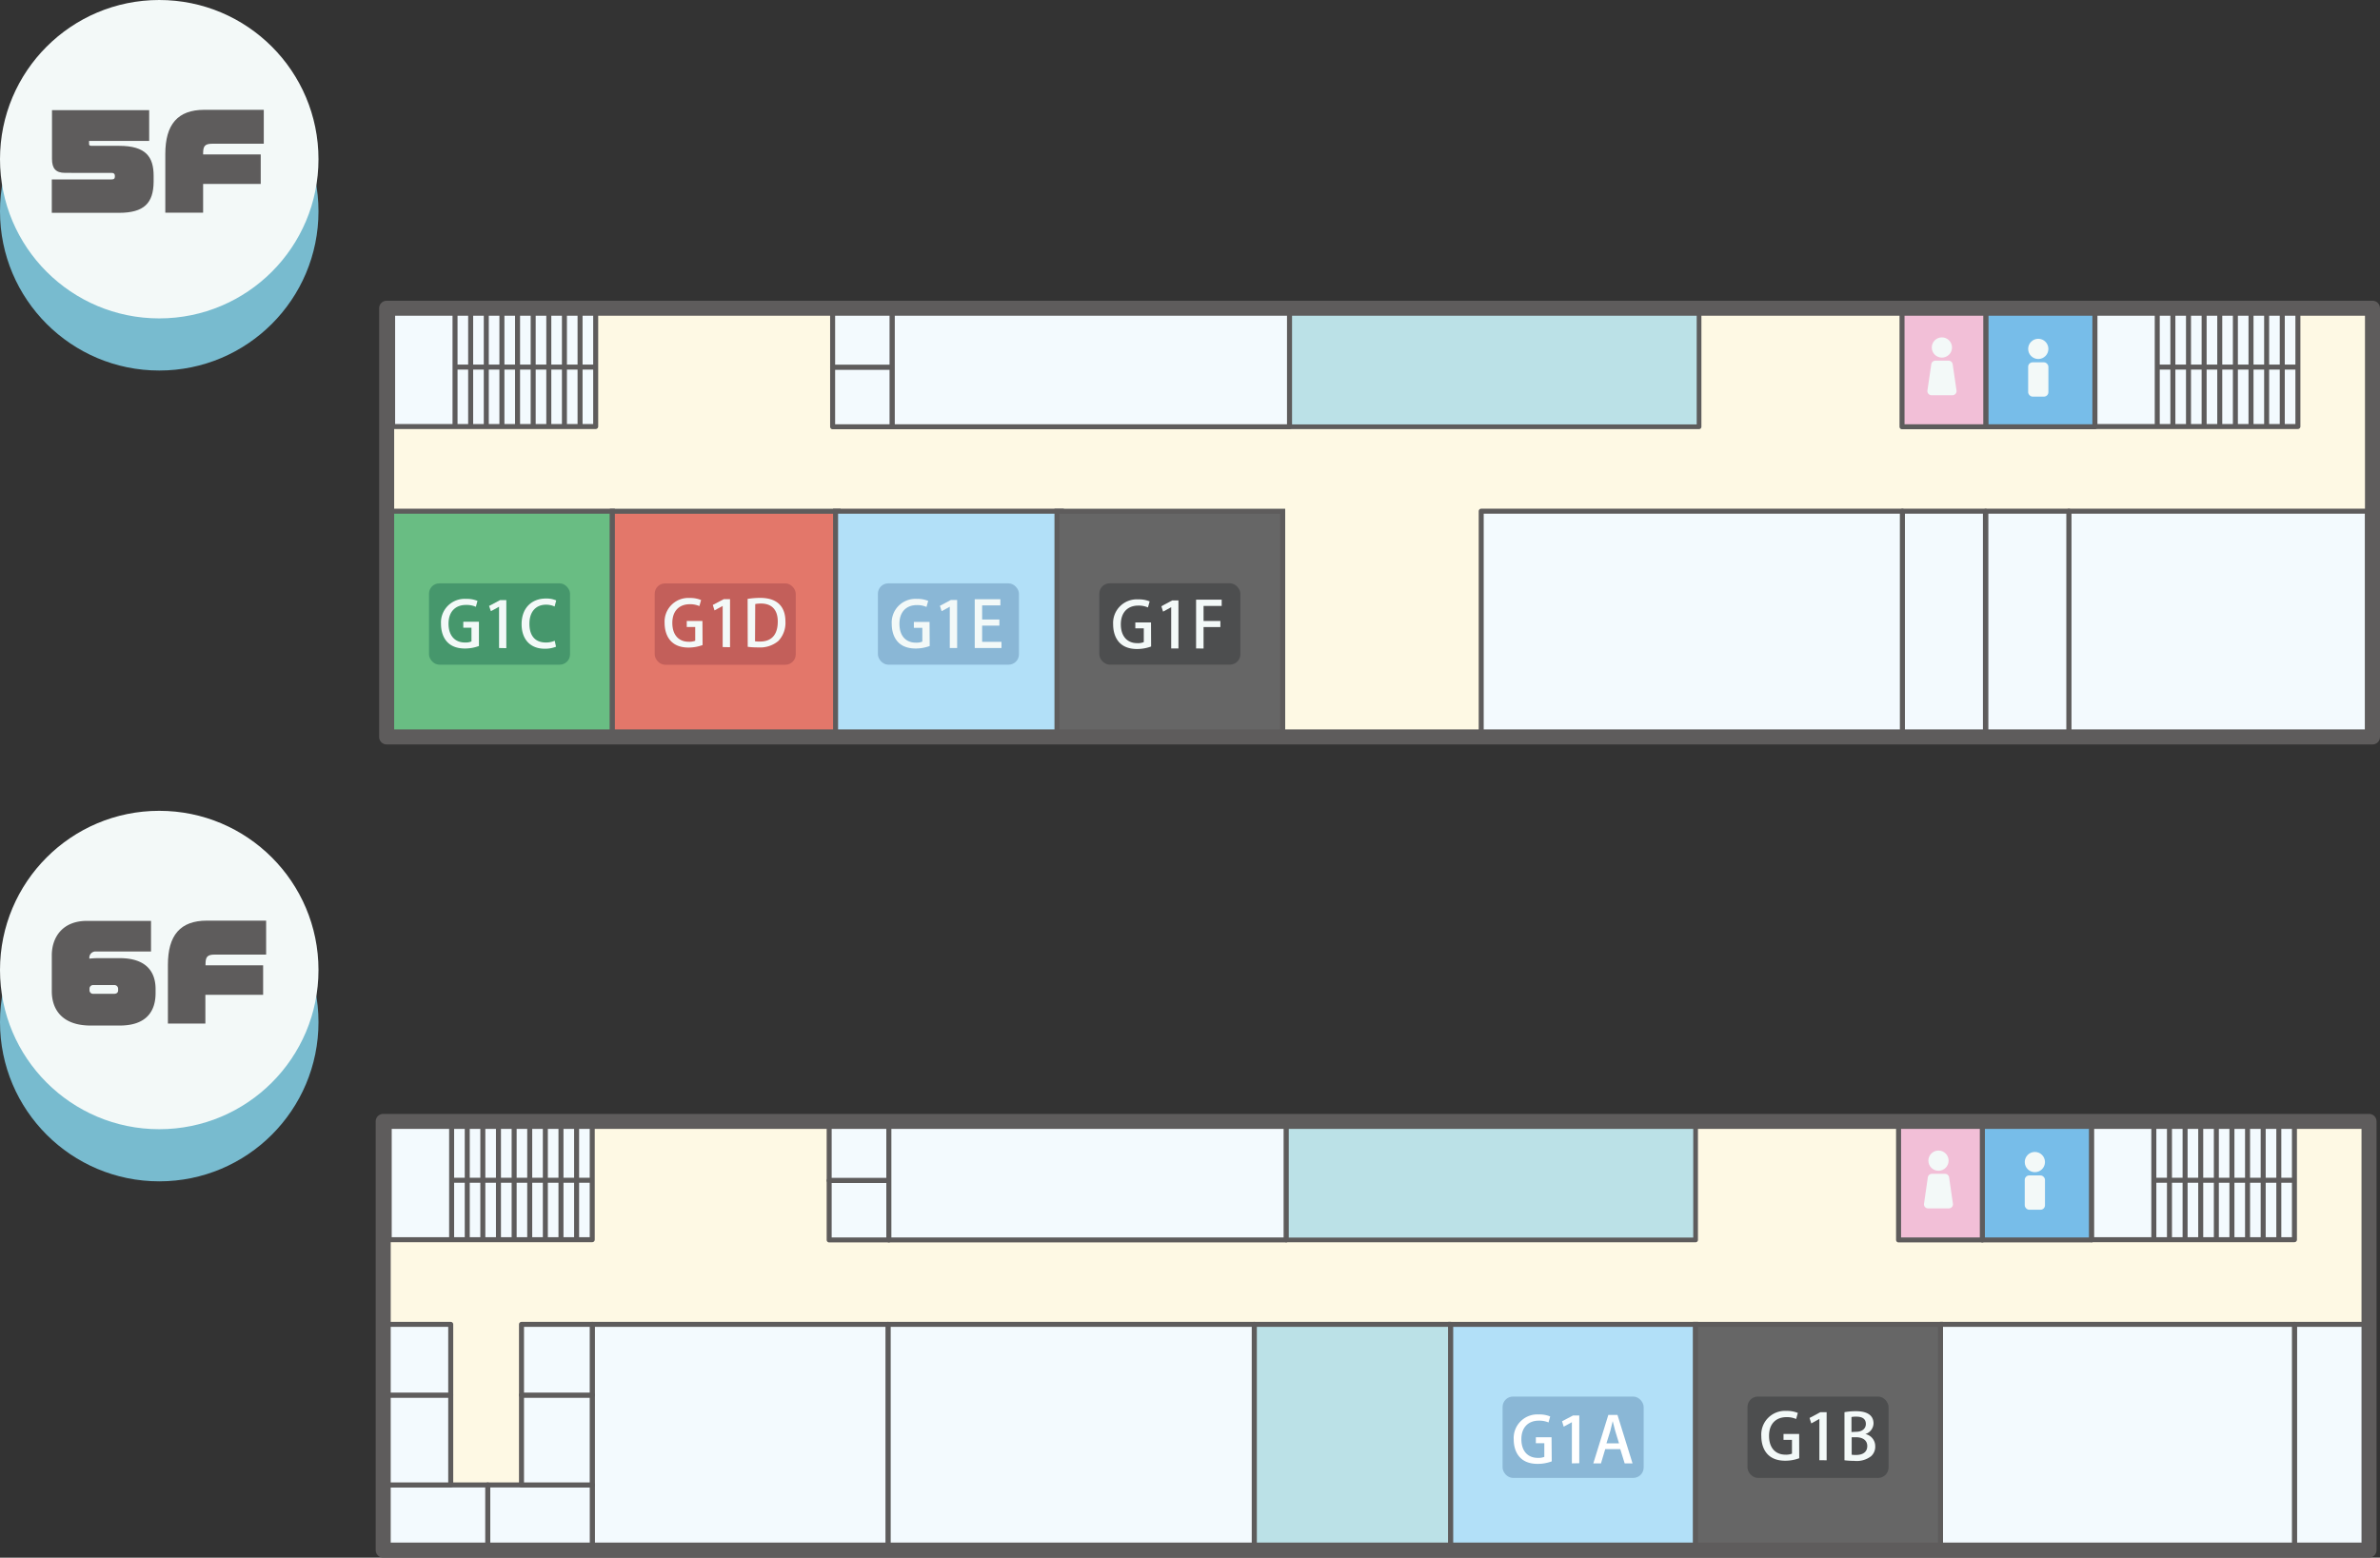 <svg xmlns="http://www.w3.org/2000/svg" viewBox="0 0 475.13 311.05"><rect x="0" y="0" width="475.13" height="311.05" fill="#333333" stroke="none"/><defs><style>
.cls-1{fill:#78bbcf;}
.cls-2{fill:#f3f9f8;}
.cls-3{fill:#5e5c5c;}
.cls-4{fill:#fef9e4;}
.cls-5,.cls-8{fill:#f3fafe;}
.cls-10,.cls-11,.cls-12,.cls-13,.cls-14,.cls-15,.cls-20,.cls-5,.cls-6,.cls-7,.cls-8,
.cls-9{stroke:#5e5c5c;}
.cls-10,.cls-15,.cls-20,.cls-5,.cls-6,.cls-7,.cls-8,
.cls-9{stroke-linejoin:round;}
.cls-5,
.cls-6{stroke-width:1px;}
.cls-21,.cls-6{fill:#fff;}
.cls-20,
.cls-7{fill:#bbe1e7;}
.cls-7{stroke-width:0.94px;}
.cls-9{fill:#77bde9;}
.cls-10{fill:#f2bfd7;}
.cls-11{fill:#69bd83;}
.cls-11,.cls-12,
.cls-14{stroke-miterlimit:10;}
.cls-12{fill:#e3776a;}
.cls-13{fill:#b2e0f8;}
.cls-14{fill:#666;}
.cls-15{fill:none;stroke-width:3px;}
.cls-16{fill:#4d4e4f;}
.cls-17{fill:#8ab7d6;}
.cls-18{fill:#c35f5a;}
.cls-19{fill:#46976c;}
</style></defs>
<g id="レイヤー_2" data-name="レイヤー 2">
<g id="map">
<g id="_6Fアイコン" data-name="6Fアイコン">
<g id="切り替え">

<circle class="cls-1" cx="31.79" cy="204.11" r="31.79"/>
<circle class="cls-2" cx="31.79" cy="193.7" r="31.79"/>
</g>
<path class="cls-3" d="M23.91,204.79H18.07c-5.21,0-7.73-2.77-7.73-6.87v-7.13c0-3.65,2.16-6.9,7-6.9H30.15V190h-11a1.24,1.24,0,0,0-1.31,1.36v.07a17.62,17.62,0,0,1,1.89-.1h4.15c5.36,0,7.18,2.77,7.18,6.17v.73C31.09,201.74,29.4,204.79,23.91,204.79Zm-.33-7.33a.73.73,0,0,0-.8-.75H18.65a.71.71,0,0,0-.78.73v.23a.71.71,0,0,0,.78.78h4.13c.63,0,.8-.38.8-.66Z"/>
<path class="cls-3" d="M42.86,190.62c-1.53,0-1.83.52-1.83,1.93v.21h11.5v5.89H41v5.74H33.52V192.68c0-5.94,2.49-8.84,7.78-8.84H53.13v6.78Z"/>
</g>

<g id="_5F" data-name="5F">
<rect class="cls-4" x="77.19" y="61.55" width="396.44" height="85.61"/>
<polyline class="cls-5" points="118.92 61.55 78.38 61.55 78.38 85.17 118.92 85.17 118.92 61.55"/>
<line class="cls-6" x1="90.84" y1="61.55" x2="90.84" y2="85.17"/>
<line class="cls-6" x1="93.96" y1="61.55" x2="93.96" y2="85.17"/>
<line class="cls-6" x1="97.08" y1="61.55" x2="97.08" y2="85.17"/>
<line class="cls-6" x1="100.2" y1="61.55" x2="100.2" y2="85.17"/>
<line class="cls-6" x1="103.32" y1="61.55" x2="103.32" y2="85.17"/>
<line class="cls-6" x1="106.44" y1="61.55" x2="106.44" y2="85.17"/>
<line class="cls-6" x1="109.56" y1="61.55" x2="109.56" y2="85.17"/>
<line class="cls-6" x1="112.68" y1="61.55" x2="112.68" y2="85.17"/>
<line class="cls-6" x1="115.8" y1="61.55" x2="115.8" y2="85.17"/>
<line class="cls-6" x1="90.67" y1="73.3" x2="118.92" y2="73.3"/>
<polyline class="cls-5" points="458.74 61.55 418.2 61.55 418.2 85.17 458.74 85.17 458.74 61.55"/>
<line class="cls-6" x1="430.66" y1="61.55" x2="430.66" y2="85.17"/>
<line class="cls-6" x1="433.78" y1="61.55" x2="433.78" y2="85.17"/>
<line class="cls-6" x1="436.9" y1="61.55" x2="436.9" y2="85.17"/>
<line class="cls-6" x1="440.02" y1="61.55" x2="440.02" y2="85.17"/>
<line class="cls-6" x1="443.14" y1="61.55" x2="443.14" y2="85.17"/>
<line class="cls-6" x1="446.26" y1="61.55" x2="446.26" y2="85.17"/>
<line class="cls-6" x1="449.38" y1="61.55" x2="449.38" y2="85.17"/>
<line class="cls-6" x1="452.5" y1="61.55" x2="452.5" y2="85.17"/>
<line class="cls-6" x1="455.62" y1="61.55" x2="455.62" y2="85.17"/>
<line class="cls-6" x1="430.49" y1="73.3" x2="458.75" y2="73.3"/>
<rect class="cls-7" x="257.44" y="61.5" width="81.75" height="23.72"/>
<rect class="cls-8" x="166.22" y="61.5" width="11.91" height="11.86"/>
<rect class="cls-8" x="166.22" y="73.36" width="11.91" height="11.86"/>
<rect class="cls-8" x="178.13" y="61.5" width="79.3" height="23.72"/>

<rect class="cls-9" x="396.43" y="61.5" width="21.78" height="23.72"/>
<rect class="cls-10" x="379.71" y="61.5" width="16.72" height="23.72"/>
<circle class="cls-2" cx="406.91" cy="69.67" r="2.02"/>
<rect class="cls-2" x="404.89" y="72.35" width="4.04" height="6.85" rx="0.89"/>
<circle class="cls-2" cx="387.67" cy="69.39" r="2.02"/>
<path class="cls-2" d="M389.73,78.92h-4.12a.83.83,0,0,1-.82-1l.76-5.19a.83.83,0,0,1,.82-.71H389a.83.83,0,0,1,.82.71l.76,5.19A.83.83,0,0,1,389.73,78.92Z"/>
<rect class="cls-8" x="413.01" y="102.08" width="59.63" height="45.09"/>
<rect class="cls-8" x="396.43" y="102.08" width="16.58" height="45.09"/>
<rect class="cls-8" x="379.78" y="102.08" width="16.58" height="45.09"/>
<rect class="cls-8" x="295.7" y="102.08" width="84.08" height="45.09"/>

</g><g id="_6F" data-name="6F">
<rect class="cls-4" x="76.5" y="223.93" width="396.44" height="85.61"/>
<polyline class="cls-5" points="118.23 223.93 77.7 223.93 77.7 247.55 118.23 247.55 118.23 223.93"/>
<line class="cls-6" x1="90.16" y1="223.93" x2="90.16" y2="247.55"/>
<line class="cls-6" x1="93.28" y1="223.93" x2="93.28" y2="247.55"/>
<line class="cls-6" x1="96.39" y1="223.93" x2="96.39" y2="247.55"/>
<line class="cls-6" x1="99.51" y1="223.93" x2="99.51" y2="247.55"/>
<line class="cls-6" x1="102.64" y1="223.93" x2="102.64" y2="247.55"/>
<line class="cls-6" x1="105.75" y1="223.93" x2="105.75" y2="247.55"/>
<line class="cls-6" x1="108.87" y1="223.93" x2="108.87" y2="247.55"/>
<line class="cls-6" x1="111.99" y1="223.93" x2="111.99" y2="247.55"/>
<line class="cls-6" x1="115.11" y1="223.93" x2="115.11" y2="247.55"/>
<line class="cls-6" x1="89.98" y1="235.68" x2="118.24" y2="235.68"/>
<polyline class="cls-5" points="458.05 223.93 417.52 223.93 417.52 247.55 458.05 247.55 458.05 223.93"/>
<line class="cls-6" x1="429.98" y1="223.93" x2="429.98" y2="247.55"/>
<line class="cls-6" x1="433.1" y1="223.93" x2="433.1" y2="247.55"/>
<line class="cls-6" x1="436.22" y1="223.93" x2="436.22" y2="247.55"/>
<line class="cls-6" x1="439.34" y1="223.93" x2="439.34" y2="247.55"/>
<line class="cls-6" x1="442.46" y1="223.93" x2="442.46" y2="247.55"/>
<line class="cls-6" x1="445.57" y1="223.93" x2="445.57" y2="247.55"/>
<line class="cls-6" x1="448.69" y1="223.93" x2="448.69" y2="247.55"/>
<line class="cls-6" x1="451.81" y1="223.93" x2="451.81" y2="247.55"/>
<line class="cls-6" x1="454.93" y1="223.93" x2="454.93" y2="247.55"/>
<line class="cls-6" x1="429.81" y1="235.68" x2="458.06" y2="235.68"/>
<rect class="cls-7" x="256.75" y="223.88" width="81.75" height="23.72"/>
<rect class="cls-8" x="165.53" y="223.88" width="11.91" height="11.86"/>
<rect class="cls-8" x="165.53" y="235.74" width="11.91" height="11.86"/>
<rect class="cls-8" x="177.45" y="223.88" width="79.3" height="23.72"/>

<rect class="cls-9" x="395.74" y="223.88" width="21.78" height="23.72"/>
<rect class="cls-10" x="379.02" y="223.88" width="16.72" height="23.72"/>
<circle class="cls-2" cx="406.23" cy="232.05" r="2.02"/>
<rect class="cls-2" x="404.21" y="234.72" width="4.04" height="6.85" rx="0.89"/>
<circle class="cls-2" cx="386.99" cy="231.77" r="2.02"/>
<path class="cls-2" d="M389.05,241.3h-4.12a.82.82,0,0,1-.82-1l.75-5.19a.83.83,0,0,1,.82-.71h2.61a.83.83,0,0,1,.82.71l.75,5.19A.82.82,0,0,1,389.05,241.3Z"/>
<rect class="cls-8" x="458.06" y="264.46" width="14.89" height="45.09"/>
<rect class="cls-8" x="387.38" y="264.46" width="70.67" height="45.09"/>


<rect class="cls-20" x="250.39" y="264.46" width="39.22" height="45.09"/>

<rect class="cls-8" x="177.27" y="264.46" width="73.12" height="45.09"/>
<rect class="cls-8" x="118.24" y="264.46" width="59.03" height="45.09"/>
<rect class="cls-8" x="97.37" y="296.53" width="20.87" height="13.02"/>
<rect class="cls-8" x="76.5" y="296.53" width="20.87" height="13.02"/>
<rect class="cls-8" x="104.11" y="278.58" width="14.12" height="17.95"/>
<rect class="cls-8" x="104.11" y="264.46" width="14.12" height="14.12"/>
<rect class="cls-8" x="75.86" y="278.58" width="14.12" height="17.95"/>
<rect class="cls-8" x="75.86" y="264.46" width="14.12" height="14.12"/>


</g><g id="_5Fアイコン" data-name="5Fアイコン"><g id="切り替え-2" data-name="切り替え">
<circle class="cls-1" cx="31.79" cy="42.2" r="31.79"/><circle class="cls-2" cx="31.79" cy="31.79" r="31.79"/></g><path class="cls-3" d="M23.73,42.5H10.34V35.83H22.25c.53,0,.68-.2.68-.58V35.1c0-.38-.2-.58-.68-.58H13c-1.92,0-2.62-.93-2.62-2.8V22H29.78v6.14h-12v.63c0,.25.18.35.46.35h5.53c5.37,0,6.9,2.22,6.9,6v1.18C30.63,40.56,28.77,42.5,23.73,42.5Z"/><path class="cls-3" d="M42.38,28.7c-1.53,0-1.83.53-1.83,1.94v.2h11.5v5.89H40.55v5.74H33V30.77c0-5.95,2.5-8.84,7.78-8.84H52.66V28.7Z"/></g></g></g>

<g id="G1C">
<rect class="cls-11" x="77.19" y="102.08" width="45.06" height="45.06"/>
<rect class="cls-19" x="85.64" y="116.49" width="28.16" height="16.24" rx="2.07"/>
<path class="cls-2" d="M95.61,129a8.09,8.09,0,0,1-2.79.5c-4.24,0-4.78-3.35-4.78-4.91a4.72,4.72,0,0,1,5-5,5.55,5.55,0,0,1,2.28.4L95,121.17a4.66,4.66,0,0,0-2-.37c-2,0-3.46,1.27-3.46,3.74s1.35,3.76,3.27,3.76a3.05,3.05,0,0,0,1.31-.21v-2.75H92.49v-1.18h3.12Z"/>
<path class="cls-2" d="M99.63,129.4v-8.24h0l-1.63.89L97.64,121l2.18-1.16h1.26v9.59Z"/>
<path class="cls-2" d="M111,129.14a5.79,5.79,0,0,1-2.31.4c-2.73,0-4.56-1.79-4.56-4.9,0-3.31,2.1-5.12,4.82-5.12a4.83,4.83,0,0,1,2.09.38l-.32,1.21a4.08,4.08,0,0,0-1.72-.36c-1.9,0-3.31,1.28-3.31,3.81s1.26,3.74,3.28,3.74a4.28,4.28,0,0,0,1.77-.35Z"/>
</g>

<g id="G1D">
<rect class="cls-12" x="122.25" y="102.09" width="45.06" height="45.06"/>
<rect class="cls-18" x="130.7" y="116.5" width="28.16" height="16.24" rx="2.07"/>
<path class="cls-2" d="M140.26,128.81a8.16,8.16,0,0,1-2.8.5c-4.24,0-4.78-3.35-4.78-4.9a4.73,4.73,0,0,1,5-5,5.56,5.56,0,0,1,2.28.41l-.34,1.21a4.49,4.49,0,0,0-1.94-.37c-2,0-3.46,1.26-3.46,3.73s1.34,3.76,3.26,3.76a3.26,3.26,0,0,0,1.31-.2v-2.75h-1.69V124h3.13Z"/>
<path class="cls-2" d="M144.27,129.21V121h0l-1.63.89-.34-1.09,2.18-1.15h1.26v9.59Z"/>
<path class="cls-2" d="M149.25,119.59a16.33,16.33,0,0,1,2.5-.2c4.17,0,5.05,2.56,5.05,4.72v0a5.23,5.23,0,0,1-1.41,3.88,5.66,5.66,0,0,1-4,1.29,15.17,15.17,0,0,1-2.12-.12Zm1.48,8.47a7,7,0,0,0,1,.05c2.21,0,3.54-1.27,3.54-4,0-2.37-1.23-3.59-3.34-3.59a6.11,6.11,0,0,0-1.16.1Z"/>
</g>

<g id="G1E">
<rect class="cls-13" x="166.81" y="102.08" width="45.06" height="45.06"/>
<rect class="cls-17" x="175.26" y="116.49" width="28.16" height="16.24" rx="2.07"/>
<path class="cls-2" d="M185.6,129a8.16,8.16,0,0,1-2.8.5c-4.24,0-4.78-3.35-4.78-4.91a4.73,4.73,0,0,1,5-5,5.58,5.58,0,0,1,2.28.4l-.34,1.21a4.65,4.65,0,0,0-1.94-.37c-2,0-3.46,1.27-3.46,3.74s1.34,3.76,3.26,3.76a3.05,3.05,0,0,0,1.31-.21v-2.75h-1.69v-1.18h3.13Z"/>
<path class="cls-2" d="M189.61,129.4v-8.24h0l-1.63.89-.34-1.08,2.18-1.16h1.26v9.59Z"/>
<path class="cls-2" d="M199.93,129.4h-5.34v-9.74h5.12v1.23h-3.64v2.82h3.44v1.22h-3.44v3.24h3.86Z"/>
</g>

<g id="G1F">
<rect class="cls-14" x="211.01" y="102.09" width="45.06" height="45.06"/>
<rect class="cls-16" x="219.46" y="116.48" width="28.16" height="16.24" rx="2.07"/>
<path class="cls-2" d="M229.8,129.1a8.21,8.21,0,0,1-2.8.5c-4.24,0-4.78-3.35-4.78-4.91a4.72,4.72,0,0,1,5-5,5.6,5.6,0,0,1,2.29.4l-.34,1.21a4.66,4.66,0,0,0-1.95-.37c-2,0-3.46,1.27-3.46,3.74s1.35,3.76,3.27,3.76a3.05,3.05,0,0,0,1.31-.21v-2.75h-1.69v-1.18h3.13Z"/>
<path class="cls-2" d="M233.81,129.49v-8.24h0l-1.62.89-.34-1.08L234,119.9h1.26v9.59Z"/>
<path class="cls-2" d="M238.78,129.49v-9.74h5.11V121h-3.62v3h3.36v1.22h-3.36v4.28Z"/>
</g>

<g id="G1A">
<rect class="cls-13" x="289.61" y="264.46" width="48.89" height="45.09"/>
<rect class="cls-17" x="299.97" y="278.88" width="28.16" height="16.24" rx="2.07"/>
<path class="cls-21" d="M309.78,291.82a8.16,8.16,0,0,1-2.8.5c-4.25,0-4.79-3.33-4.79-4.87a4.72,4.72,0,0,1,5-5,5.58,5.58,0,0,1,2.28.4l-.33,1.2a4.72,4.72,0,0,0-1.95-.36c-2,0-3.47,1.25-3.47,3.7s1.35,3.73,3.27,3.73a3.06,3.06,0,0,0,1.31-.2v-2.73h-1.69V287h3.13Z"/>
<path class="cls-21" d="M313.8,292.22V284h0l-1.63.89-.33-1.08,2.18-1.15h1.26v9.53Z"/>
<path class="cls-21" d="M325.91,292.22h-1.57l-.88-2.85h-3l-.85,2.85h-1.53l3-9.68h1.82Zm-2.7-4-.77-2.53c-.18-.63-.34-1.31-.49-1.91h0c-.14.6-.3,1.31-.46,1.9l-.79,2.54Z"/>
</g>

<g id="G1B">
<rect class="cls-14" x="338.49" y="264.46" width="48.89" height="45.09"/>
<rect class="cls-16" x="348.86" y="278.88" width="28.16" height="16.24" rx="2.07"/>
<path class="cls-2" d="M359.19,291.19a8.09,8.09,0,0,1-2.79.5c-4.24,0-4.78-3.35-4.78-4.9a4.73,4.73,0,0,1,5-5.05,5.61,5.61,0,0,1,2.29.41l-.34,1.21a4.51,4.51,0,0,0-1.95-.37c-2,0-3.46,1.26-3.46,3.73s1.35,3.76,3.27,3.76a3.26,3.26,0,0,0,1.31-.2v-2.76h-1.69v-1.18h3.12Z"/>
<path class="cls-2" d="M363.21,291.59v-8.25h0l-1.62.9-.34-1.09L363.4,282h1.26v9.6Z"/>
<path class="cls-2" d="M372.36,286.36a2.46,2.46,0,0,1,2,2.44,2.54,2.54,0,0,1-.84,2,4.71,4.71,0,0,1-3.35.92,16.09,16.09,0,0,1-1.95-.12V282a12,12,0,0,1,2.3-.2c3,0,3.5,1.45,3.5,2.43a2.29,2.29,0,0,1-1.62,2.13Zm-1.79-.45c1.18,0,1.92-.65,1.92-1.56,0-1.17-.95-1.46-1.87-1.46a4.68,4.68,0,0,0-1,.07v3Zm-.91,4.58a5.33,5.33,0,0,0,.89.05c1.2,0,2.22-.49,2.22-1.78s-1.11-1.76-2.25-1.76h-.86Z"/>
</g>

<rect class="cls-15" x="77.19" y="61.55" width="396.44" height="85.61"/>
<rect class="cls-15" x="76.5" y="223.93" width="396.44" height="85.61"/>


</svg>